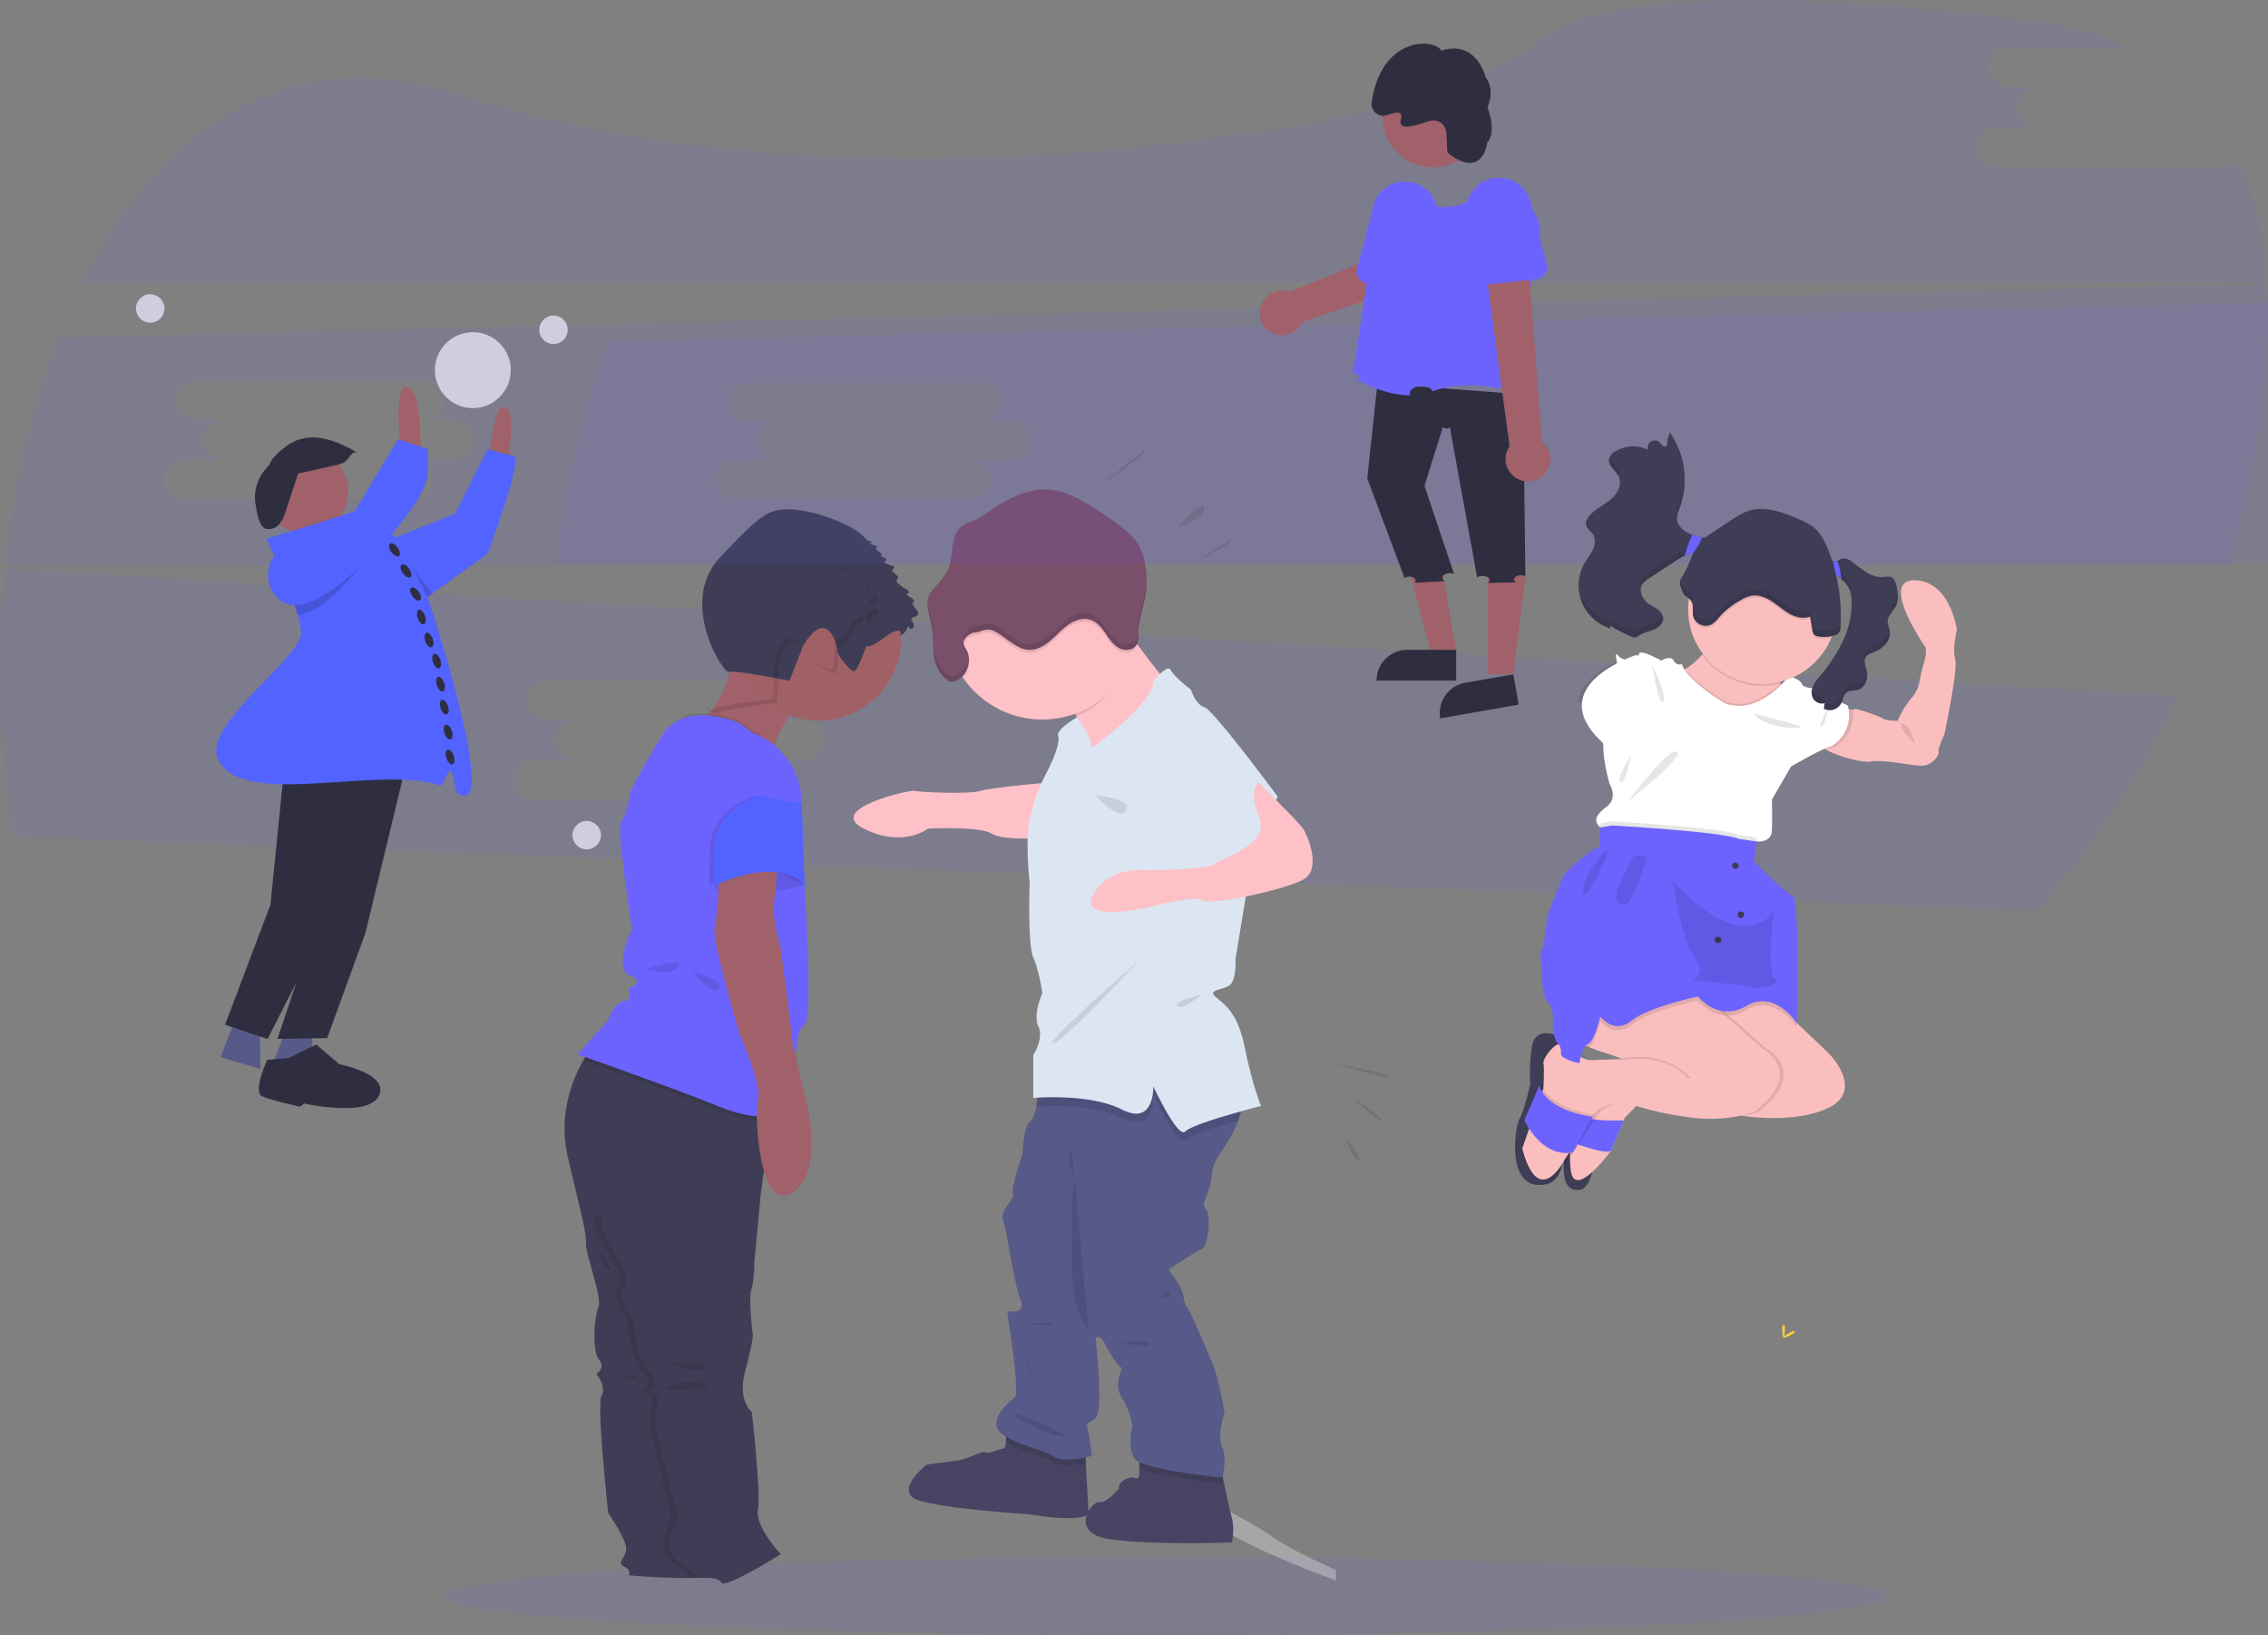 <?xml version="1.0" encoding="UTF-8" standalone="no"?>
<svg
   xmlns:dc="http://purl.org/dc/elements/1.1/"
   xmlns:cc="http://creativecommons.org/ns#"
   xmlns:rdf="http://www.w3.org/1999/02/22-rdf-syntax-ns#"
   xmlns:svg="http://www.w3.org/2000/svg"
   xmlns="http://www.w3.org/2000/svg"
   xmlns:sodipodi="http://sodipodi.sourceforge.net/DTD/sodipodi-0.dtd"
   xmlns:inkscape="http://www.inkscape.org/namespaces/inkscape"
   id="bde73d41-a320-4095-b34e-88e478ed2899"
   data-name="Layer 1"
   width="1097.1"
   height="790.89"
   viewBox="0 0 1097.1 790.89"
   version="1.1"
   sodipodi:docname="kids.svg"
   inkscape:version="1.0.2 (e86c8708, 2021-01-15)">
  <rect x="0" y="0" width="1097.1" height="790.89" fill="#808080" stroke="none"/>
  <sodipodi:namedview
     pagecolor="#ffffff"
     bordercolor="#666666"
     borderopacity="1"
     objecttolerance="10"
     gridtolerance="10"
     guidetolerance="10"
     inkscape:pageopacity="0"
     inkscape:pageshadow="2"
     inkscape:window-width="1440"
     inkscape:window-height="900"
     id="namedview232"
     showgrid="false"
     inkscape:zoom="0.66245342"
     inkscape:cx="577.34386"
     inkscape:cy="450.7715"
     inkscape:window-x="0"
     inkscape:window-y="0"
     inkscape:window-maximized="0"
     inkscape:current-layer="bde73d41-a320-4095-b34e-88e478ed2899"
     inkscape:document-rotation="0" />
  <defs
     id="defs17">
    <linearGradient
       id="1e2c0012-142b-4e80-b266-1fa459546aa8"
       x1="567.33"
       y1="839.89"
       x2="567.33"
       y2="127.09"
       gradientUnits="userSpaceOnUse">
      <stop
         offset="0"
         stop-color="gray"
         stop-opacity="0.25"
         id="stop10" />
      <stop
         offset="0.54"
         stop-color="gray"
         stop-opacity="0.12"
         id="stop12" />
      <stop
         offset="1"
         stop-color="gray"
         stop-opacity="0.1"
         id="stop14" />
    </linearGradient>
  </defs>
  <title
     id="title19">fatherhood</title>
  <path
     d="M1128.65,135.27H1017.18a9.63,9.63,0,1,1,0-19.26h19.27a9.64,9.64,0,0,1,0-19.27h-13.76a9.64,9.64,0,0,1,0-19.27h58.18c-12.91-6-28-10.27-45.39-12.51-158.64-20.37-215.28-6.89-235.26,7-24.65,17.1-52.15,29.68-81.54,35.74-97.88,20.19-280.93,44.49-446.84-7.78-82.46-26-143.74,17.92-180.48,91.28H1148c-1.38-21.32-5.51-41-13.09-58.24A9.56,9.56,0,0,1,1128.65,135.27Z"
     transform="translate(-51.45 -54.56)"
     fill="#6c63ff"
     opacity="0.1"
     id="path23" />
  <path
     d="M53.84,329.66a491.11,491.11,0,0,0,4.32,129.45l978.68,35.8a459.85,459.85,0,0,0,68-103.71ZM440.92,422H421.65a9.63,9.63,0,1,1,0,19.26H310.18a9.63,9.63,0,1,1,0-19.26h19.27a9.64,9.64,0,0,1,0-19.27H315.69a9.64,9.64,0,0,1,0-19.27H427.16a9.64,9.64,0,0,1,0,19.27h13.76a9.64,9.64,0,0,1,0,19.27Z"
     fill="#6c63ff"
     opacity="0.1"
     id="path25"
     transform="translate(-51.45 -54.56)" />
  <path
     d="M1148.05,191.84l-1068.48,26C66.57,251.25,58,289,54,328.17H1129.33a457.06,457.06,0,0,0,15.53-70.33C1148.06,234.83,1149.34,212.57,1148.05,191.84ZM270.92,277H251.65a9.63,9.63,0,1,1,0,19.26H140.18a9.63,9.63,0,0,1,0-19.26h19.27a9.64,9.64,0,0,1,0-19.27H145.69a9.64,9.64,0,0,1,0-19.27H257.16a9.64,9.64,0,0,1,0,19.27h13.76a9.64,9.64,0,0,1,0,19.27Z"
     transform="translate(-51.45 -54.56)"
     fill="#6c63ff"
     opacity="0.1"
     id="path27" />
  <ellipse
     cx="563.62"
     cy="772.01"
     rx="348.83"
     ry="18.88"
     fill="#6c63ff"
     opacity="0.1"
     id="ellipse29" />
  <path
     d="M914.87,696.9c0,2.53-.28,4.58-.63,4.58s-.64-2.05-.64-4.58.36-1.34.71-1.34S914.87,694.37,914.87,696.9Z"
     transform="translate(-51.45 -54.56)"
     fill="#ffd037"
     id="path35" />
  <path
     d="M918.37,699.92c-2.22,1.21-4.15,1.94-4.32,1.63s1.5-1.54,3.72-2.75,1.34-.33,1.51,0S920.59,698.71,918.37,699.92Z"
     transform="translate(-51.45 -54.56)"
     fill="#ffd037"
     id="path37" />
  <path
     d="M621,391s-41.53,51-39.77,36.75c1.1-8.95-4.58-19.88-9-26.79-2.61-4.11-4.77-6.8-4.77-6.8s25.34-46.45,26.75-40.12c.45,2,3.38,6.59,7.15,11.83C609.31,376.85,621,391,621,391Z"
     transform="translate(-51.45 -54.56)"
     fill="#ffc1c8"
     id="path105" />
  <path
     d="M697.69,813.93v5s-38.36-13.37-59.48-27.45c-8.71-5.81-11.19-11.21-10.71-15.53,11.66,5.9,33.35,17.15,39.92,22.22C673,802.47,687.42,809.28,697.69,813.93Z"
     transform="translate(-51.45 -54.56)"
     fill="#fff"
     opacity="0.3"
     id="path107" />
  <path
     d="M647.91,796.22a32.49,32.49,0,0,1-.55,4.39S608.48,802,588.24,799c-5.59-.83-8.75-2.62-10.32-4.76a7.31,7.31,0,0,1-.73-7,11,11,0,0,1,.85-1.88c1.51-2.64,3.83-4.51,5.1-4.26,3.52.71,9.56-6.51,9.56-6.51-.48-4.41,6.45-6,7.53-5.28a1.41,1.41,0,0,0,2.25-.88c.07-.33.09-1.92.09-3.78,0-3.1-.09-7-.09-7l39.08,4.75,1.55,7.47c1.42,6.66,3.4,15.81,4.25,18.94A22.6,22.6,0,0,1,647.91,796.22Z"
     transform="translate(-51.45 -54.56)"
     fill="#474463"
     id="path117" />
  <path
     d="M578,785.34a2,2,0,0,1-.85,1.88c-4.92,3.8-28.53-.33-28.53-.33s-48.24-3-55.45-7.92a5.09,5.09,0,0,1-1.59-1.67c-3-5.42,7.86-14.52,8.8-14.52s13.91-1.77,14.78-1.94c6-1.21,12-4.93,13-3.87s6-1.41,8.44-1.76c.89-.13,1.3-1.39,1.45-3a33.34,33.34,0,0,0-.22-6.53l38.53,10.37.34,6.14,1.11,20.44.14,2.51A.91.91,0,0,1,578,785.34Z"
     transform="translate(-51.45 -54.56)"
     fill="#474463"
     id="path121" />
  <path
     d="M560.78,432.83s-29.21,2.46-34.84,4.22-29.91.7-32,0-43.65,8.8-24.64,18.3,31,0,31,0,24.64-1.41,31,2.47,29.56,1.76,29.56,1.76Z"
     transform="translate(-51.45 -54.56)"
     fill="#ffc1c8"
     id="path131" />
  <path
     d="M583.31,289.94s22.52-15.84,22.52-17.6S583.31,289.94,583.31,289.94Z"
     transform="translate(-51.45 -54.56)"
     opacity="0.1"
     id="path147" />
  <path
     d="M621,309.65s12-2.82,13-9.15S621,309.65,621,309.65Z"
     transform="translate(-51.45 -54.56)"
     opacity="0.1"
     id="path149" />
  <path
     d="M630.82,325.84s16.9-8.37,16.19-9.82S630.82,325.84,630.82,325.84Z"
     transform="translate(-51.45 -54.56)"
     opacity="0.1"
     id="path151" />
  <path
     d="M721.27,272.23s-7,4.57-4.92,8.85S721.27,272.23,721.27,272.23Z"
     transform="translate(-51.45 -54.56)"
     opacity="0.1"
     id="path153" />
  <path
     d="M742,274.1s-19.94,19-15.43,19.36S742,274.1,742,274.1Z"
     transform="translate(-51.45 -54.56)"
     opacity="0.1"
     id="path155" />
  <path
     d="M696.64,568.68s25.69,4.93,26.39,6.69S696.64,568.68,696.64,568.68Z"
     transform="translate(-51.45 -54.56)"
     opacity="0.1"
     id="path157" />
  <path
     d="M705.79,585.57s13.72,8.45,14.07,10.91S705.79,585.57,705.79,585.57Z"
     transform="translate(-51.45 -54.56)"
     opacity="0.1"
     id="path159" />
  <path
     d="M702.62,604.58s2.11,9.5,5.63,10.91S702.62,604.58,702.62,604.58Z"
     transform="translate(-51.45 -54.56)"
     opacity="0.1"
     id="path161" />
  <path
     d="M601.37,365.82c-.27,1.5-2.33,1.67-2.75,3.13-4,14.11-12.8,26.8-26.38,32-2.61-4.11-4.77-6.8-4.77-6.8s25.34-46.45,26.75-40.12C594.67,356,597.6,360.58,601.37,365.82Z"
     transform="translate(-51.45 -54.56)"
     opacity="0.1"
     id="path167" />
  <path
     d="M602.12,356.1a46.46,46.46,0,1,1-46.46-46.45A46.29,46.29,0,0,1,602.12,356.1Z"
     transform="translate(-51.45 -54.56)"
     fill="#ffc1c8"
     id="path169" />
  <path
     d="M576.44,756.08l.34,6.14c-4.07.9-11.81,2.08-16.32-.68-5.83-3.57-14.44-4.44-22.33-9.3a33.34,33.34,0,0,0-.22-6.53Z"
     transform="translate(-51.45 -54.56)"
     opacity="0.1"
     id="path171" />
  <path
     d="M643.11,769.89c-.27,1.37-.52,2.21-.52,2.21s-31.05-3.18-40-7.47c0-3.1-.09-7-.09-7l39.08,4.75Z"
     transform="translate(-51.45 -54.56)"
     opacity="0.1"
     id="path173" />
  <path
     d="M636.1,630.27c-2.11,5.63-3.17,6.69-1.05,9.5s1.05,17.6-2.31,19-16,9.85-16,9.85,7,9.15,7.21,13a11.78,11.78,0,0,0,2.72,6.69s10.84,23.23,13,30.62,4.14,19,4.14,19-3.79,10.56-1.17,16.55,0,14.78,0,14.78-37.81-3.87-42-8.84-1.4-16.15-1.4-16.15a40.43,40.43,0,0,0-5.28-14.08c-4.23-6.69,1-13.72,0-14.08s-4.23-4.22-7.41-10.55-5.16-3.88-5.16-3.88,4.12,35.55,0,38.72-4.68,1.76-3.62,6a108.8,108.8,0,0,1,1.76,12.32s-12.67,3.87-19,0-15.86-4.58-24.23-10.56,3.79-16.19,5.9-17.6-.7-21.82-.7-21.82l-2.82-20.06s9.5,2.11,6.38-5.63-6.73-34.49-8.49-38.71,6-9.86,4.93-12.67,4.57-19,4.57-19,.36-13.37,3.87-15.88c1.34-.94,2.21-3.86,2.79-7.09a88.11,88.11,0,0,0,1.09-11.52s80.59-5.63,93.61,2.11c5.86,3.48,5.45,9.89,3,16.38-3,7.92-9.16,16-10.71,18.93C636.81,621,638.21,624.64,636.1,630.27Z"
     transform="translate(-51.45 -54.56)"
     fill="#575988"
     id="path175" />
  <path
     d="M650.33,596.67c-10,2.81-23.32,6.94-25.49,9.31-3.52,3.88-15.49-21.82-15.49-21.82s.71,19.32-15.13,11.24c-13.71-7-35.84-6.08-41.56-5.7a88.11,88.11,0,0,0,1.09-11.52s80.59-5.63,93.61,2.11C653.22,583.77,652.81,590.18,650.33,596.67Z"
     transform="translate(-51.45 -54.56)"
     opacity="0.1"
     id="path177" />
  <path
     d="M609.35,383.91s7-8.45,8.45-5.28,9.71,9.5,9.71,9.5,2.37,7.39,6.54,8.45,35.49,43.29,35.49,43.29l-11.27,22.87-9.15,55.61s.4,8.8-2.09,12-12,2.46-7.59,6.33,10.74,7.39,14.26,25,7.74,27.8,7.74,27.8-33.08,8.45-36.6,12.32-15.49-21.82-15.49-21.82.71,19.31-15.13,11.24-42.94-5.61-42.94-5.61V564.81s5.28-8.1,2.47-13.73,1.92-16.19,1.92-16.19-1.57-10.91-4.39-17.24-1.76-36.25-1.76-36.25-2.14-19.36-.19-29.22A87.4,87.4,0,0,1,558,427.7c3.87-7.54,6.32-14.58,5.27-17.4s9.29-8.92,9.29-8.92l5.73,9.27,1.46,5.54S610.06,394.47,609.35,383.91Z"
     fill="#dce6f2"
     id="path179"
     transform="translate(-51.45 -54.56)" />
  <path
     d="M660,432.83s19.71,19.35,21.82,22.52S691,475,681.85,480s-45,12.71-48.56,10.05-25,3-25,3-35.86,8.8-28.12-5.63,26.05-12,26.05-12,29.58-.05,32.74-3,27-9.28,21.6-22.32S660,432.83,660,432.83Z"
     transform="translate(-51.45 -54.56)"
     fill="#ffc1c8"
     id="path181" />
  <path
     d="M602.12,519.41s-45.91,39.77-41.34,39.77S602.12,519.41,602.12,519.41Z"
     transform="translate(-51.45 -54.56)"
     opacity="0.1"
     id="path183" />
  <path
     d="M632.74,535.6s-14.59,3.51-11.77,5.63S632.74,535.6,632.74,535.6Z"
     transform="translate(-51.45 -54.56)"
     opacity="0.1"
     id="path185" />
  <path
     d="M581.29,439.16s18.21,1.63,15,7.33S581.29,439.16,581.29,439.16Z"
     transform="translate(-51.45 -54.56)"
     opacity="0.1"
     id="path187" />
  <path
     d="M569.94,610.09s-2.47,7.16,0,11,0,13,0,13v32s-.34,23.23,8.09,31.32Z"
     transform="translate(-51.45 -54.56)"
     opacity="0.1"
     id="path189" />
  <path
     d="M545.83,709.81s4.92,7.21,5.63,9.85S545.83,709.81,545.83,709.81Z"
     transform="translate(-51.45 -54.56)"
     opacity="0.1"
     id="path191" />
  <path
     d="M547.06,695.38s11.44-2.11,13.2-.88S547.06,695.38,547.06,695.38Z"
     transform="translate(-51.45 -54.56)"
     opacity="0.1"
     id="path193" />
  <path
     d="M543.72,738.49s-3.35.35,3.34,4,19.71,8.27,19.88,6.69S543.72,738.49,543.72,738.49Z"
     transform="translate(-51.45 -54.56)"
     opacity="0.1"
     id="path195" />
  <path
     d="M592.69,703.47c1.18,0,15.91-.88,15.06,1.41S592.69,703.47,592.69,703.47Z"
     transform="translate(-51.45 -54.56)"
     opacity="0.1"
     id="path197" />
  <path
     d="M612.7,682.88s3.34-5.8,4.57-3.34S612.7,682.88,612.7,682.88Z"
     transform="translate(-51.45 -54.56)"
     opacity="0.1"
     id="path199" />
  <path
     d="M602.12,356.1a46.29,46.29,0,0,1-1.78,12.77c-1.94,1.76-5.29,1.78-7.68.47-2.8-1.54-4.63-4.34-6.45-7s-3.89-5.32-6.87-6.46c-3.77-1.42-8.07,0-11.35,2.36s-5.9,5.48-9,8-7.05,4.56-11,3.94c-2.55-.39-4.81-1.83-7-3.22-3-1.89-6.22-4.83-9.51-6.1s-6,1-9.13,1c-2.49.9-5.2,2.95-4.7,5.54a8.59,8.59,0,0,0,1.28,2.68,11.25,11.25,0,0,1-1.47,12.39,46.46,46.46,0,1,1,84.67-26.43Z"
     opacity="0.1"
     id="path201"
     transform="translate(-51.45 -54.56)" />
  <path
     d="M522.34,360.51c-2.49.9-5.2,2.95-4.71,5.55a8.91,8.91,0,0,0,1.29,2.67c2.92,5.21.45,12.69-5,15.11a4.43,4.43,0,0,1-2.78.44,4.92,4.92,0,0,1-2-1.2,18.51,18.51,0,0,1-5.77-9.95c-.86-4-.33-8.24-.77-12.35s-1.85-8.16-2.34-12.3a11.41,11.41,0,0,1,.63-6.08,14.14,14.14,0,0,1,2.52-3.46c2.81-3.13,5.74-6.33,7.15-10.3,2.23-6.32.61-14.37,5.49-19,2.26-2.12,5.42-2.91,8.22-4.25a57.9,57.9,0,0,0,7.55-4.79c9.05-6.22,20.05-11,30.81-8.8a43.82,43.82,0,0,1,12.21,5,137.27,137.27,0,0,1,20,13.44,31.12,31.12,0,0,1,7,7.19,24.94,24.94,0,0,1,3.06,7.65,43.84,43.84,0,0,1,.58,18c-1,5.86-3.27,11.55-3.36,17.5,0,2,.16,4.16-.87,5.88-1.65,2.74-5.74,3-8.54,1.48s-4.63-4.34-6.44-7-3.89-5.32-6.87-6.45c-3.77-1.43-8.07,0-11.35,2.35s-5.89,5.48-9,8-7,4.56-11,3.94c-2.55-.39-4.81-1.82-7-3.21-3-1.9-6.22-4.84-9.5-6.1S525.46,360.51,522.34,360.51Z"
     fill="#794f6a"
     id="path203"
     transform="translate(-51.45 -54.56)" />
  <g
     opacity="0.1"
     id="g211">
    <path
       d="M513.9,381a4.4,4.4,0,0,1-2.77.44,4.78,4.78,0,0,1-2-1.21,18.54,18.54,0,0,1-5.78-9.94c-.85-4.05-.32-8.25-.76-12.36s-1.86-8.15-2.34-12.3c0-.2,0-.41-.05-.62a15.83,15.83,0,0,0,.05,3.44c.48,4.14,1.9,8.14,2.34,12.3s-.09,8.31.76,12.35a18.53,18.53,0,0,0,5.78,9.95,4.86,4.86,0,0,0,2,1.2,4.4,4.4,0,0,0,2.77-.44c4.3-1.91,6.73-6.94,6.16-11.54A11.09,11.09,0,0,1,513.9,381Z"
       transform="translate(-51.45 -54.56)"
       id="path207" />
    <path
       d="M605.41,340.25c-1,5.86-3.27,11.55-3.35,17.5,0,2,.16,4.16-.88,5.88-1.64,2.74-5.73,3-8.53,1.48s-4.63-4.33-6.45-7-3.88-5.32-6.87-6.45c-3.76-1.42-8.06,0-11.34,2.36s-5.9,5.47-9,8-7.05,4.56-11,3.95c-2.55-.4-4.81-1.83-7-3.22-3-1.9-6.22-4.83-9.5-6.1s-6,1-9.13,1c-2.49.91-5.2,2.95-4.72,5.56a4.14,4.14,0,0,0,.27.82,7.78,7.78,0,0,1,4.45-3.56c3.12,0,5.88-2.24,9.13-1s6.53,4.2,9.5,6.1c2.17,1.39,4.43,2.82,7,3.21,4,.62,7.92-1.39,11-3.94s5.73-5.7,9-8,7.58-3.78,11.34-2.35c3,1.13,5.06,3.82,6.87,6.45s3.65,5.42,6.45,7,6.89,1.26,8.53-1.48c1-1.72.85-3.87.88-5.88.08-5.95,2.32-11.64,3.35-17.5a44.25,44.25,0,0,0,.64-9.12A44.39,44.39,0,0,1,605.41,340.25Z"
       transform="translate(-51.45 -54.56)"
       id="path209" />
  </g>
  <path
     d="m 364.45,384.94 c -0.647,-0.379 -57.256,-20.453 -34.427,-30.271 a 35.87,35.87 0 0 0 11.51,-7.796 41.33,41.33 0 0 0 8.127,-12.114 51.35,51.35 0 0 0 4.302,-17.062 c 0,0 47.509,15.332 36.654,18.541 -4.735,1.401 -10.206,10.933 -14.908,21.193 -2.546,5.543 -4.864,11.288 -6.735,16.091 -2.595,6.696 -4.316,11.54 -4.523,11.418 z"
     fill="#ffccd0"
     id="path1268"
     inkscape:transform-center-x="7.9974258"
     inkscape:transform-center-y="-3.1989703"
     style="fill:#a0616a" />
  <path
     d="m 353.45,760.44 c -2,1.47 -6.8,2.24 -12.61,2.58 h -0.09 l -1.09,0.06 c -0.64,0 -1.3,0.06 -2,0.07 -14.63,0.47 -33.5,-1.21 -33.5,-1.21 0,0 1.5,-2.5 -2.25,-4.25 -3.75,-1.75 0.5,-4 1,-8.25 0.5,-4.25 -8.71,-17.75 -8.71,-17.75 0,0 -5.75,-52.5 -3.19,-56.75 2.56,-4.25 -2.56,-10.5 -2.56,-10.5 0,0 4.75,-2.5 1.31,-6.75 -3.44,-4.25 -2.31,-20.75 -0.31,-25.5 2,-4.75 -6.25,-25.5 -6,-30.75 0.25,-5.25 -1.75,-11.75 -8.75,-41.75 -4.89,-21 2.55,-38.26 7.47,-46.78 a 47.34,47.34 0 0 1 3.78,-5.72 h 47.75 l 1.21,11.24 0.06,0.62 c 0.4,3.79 0.89,8.38 1.44,13.65 6.67,63.42 22.85,223.53 17.04,227.74 z"
     fill="#3f3d56"
     id="path1280" />
  <path
     d="m 353.45,760.44 c -2.17,1.57 -7.45,2.34 -13.79,2.64 a 33.69,33.69 0 0 0 -5,0.07 c 0,0 -0.75,-1.71 -9.75,-8 -9,-6.29 0,-20.5 0,-20.5 l -9.36,-38.25 c 0,0 -2.35,-10.21 -0.35,-16.21 2,-6 -4.31,-7.5 -4.31,-7.5 0,0 6.31,-4 0,-9.25 -6.31,-5.25 -7.19,-24.5 -7.19,-24.5 0,0 -9,-12 -5,-16 4,-4 -2.5,-13.5 -2.5,-13.5 0,0 -9.5,-15 -8.5,-20 1,-5 14.5,-3.25 10.5,-19.25 -4,-16 20.65,6 20.65,6 l 16.12,-57.14 c 5.23,49.44 24.77,236.83 18.48,241.39 z"
     opacity="0.1"
     id="path1282" />
  <path
     d="m 377.7,751.69 c 0,0 -27,17 -28.75,13.75 -1.09,-2 -5.18,-2.41 -8.11,-2.42 h -0.09 c -1.74,0 -3.05,0.13 -3.05,0.13 0,0 -0.75,-1.71 -9.75,-8 -9,-6.29 0,-20.5 0,-20.5 l -9.36,-38.25 c 0,0 -2.39,-10.21 -0.39,-16.21 2,-6 -4.31,-7.5 -4.31,-7.5 0,0 6.31,-4 0,-9.25 -6.31,-5.25 -7.19,-24.5 -7.19,-24.5 0,0 -9,-12 -5,-16 4,-4 -2.5,-13.5 -2.5,-13.5 0,0 -9.5,-15 -8.5,-20 1,-5 0,-4 -4,-20 -3,-12.06 4.76,-39.17 8.78,-51.79 1.31,-4.13 2.22,-6.71 2.22,-6.71 l 37.21,7.49 37.29,7.51 1,13.25 -0.28,2.1 -5,37 -3,32.11 c 0,0 0,9.25 -1.5,13.5 -1.5,4.25 0.75,22 0.75,22 0,0 0,3.5 -3.75,17.5 -3.75,14 3.25,19.5 3.25,19.5 0,0 4.5,38.75 3,47.25 -1.5,8.5 11.03,21.54 11.03,21.54 z"
     fill="#3f3d56"
     id="path1284" />
  <path
     d="m 322.83,658.69 c 3.75,0.63 23.12,1 18,3.38 -5.12,2.38 -18,-3.38 -18,-3.38 z"
     opacity="0.1"
     id="path1286" />
  <path
     d="m 320.7,671.32 c 1.5,-0.13 8.38,-3.13 10.25,-2.88 1.87,0.25 4.38,-0.53 6.63,0 2.25,0.53 6.46,2 4.1,2.89 -2.36,0.89 -7.3,0.12 -10.14,1 -2.84,0.88 -10.84,-1.01 -10.84,-1.01 z"
     opacity="0.1"
     id="path1288" />
  <path
     d="m 300.2,666.07 c 1,-0.13 8.75,-2.13 8.13,0 -0.62,2.13 -8.13,0 -8.13,0 z"
     opacity="0.1"
     id="path1290" />
  <path
     d="m 287.83,603.32 c 0.75,1 5.12,11 7.25,11 2.13,0 -7.25,-11 -7.25,-11 z"
     opacity="0.1"
     id="path1292" />
  <path
     d="m 414.917,343.812 a 40,40 0 1 1 8.588,-6.219 40,40 0 0 1 -8.588,6.219 z"
     fill="#ffccd0"
     id="path1296"
     style="fill:#a06166;fill-opacity:1" />
  <path
     d="m 370.2,367.44 c -0.75,0 -59.75,11.25 -45,-8.75 a 35.87,35.87 0 0 0 6,-12.54 c 11.93,-3.81 26.55,2.54 26.55,2.54 l 6.75,5 a 23.22,23.22 0 0 1 3.89,1.61 c 1.09,7.09 2.05,12.14 1.81,12.14 z"
     opacity="0.1"
     id="path1298" />
  <path
     d="m 373.2,539.19 -0.28,2.1 c -1.59,0.54 -8.9,2.57 -26.38,-4.6 -2.81,-1.15 -6.28,-2.51 -10.13,-4 -12.41,-4.75 -28.89,-10.73 -40.93,-15 -5.77,-2.07 -10.52,-3.76 -13.31,-4.74 a 47.34,47.34 0 0 1 3.78,-5.72 h 47.75 l 1.21,11.24 37.29,7.47 z"
     opacity="0.1"
     id="path1300" />
  <path
     d="m 357.7,349.69 c 0,0 -26.5,-11.5 -37.25,5.75 -10.75,17.25 -15.5,27.5 -15.5,27.5 0,0 -1.5,11.5 -4.25,14.25 -2.75,2.75 5,52.25 5,52.25 0,0 -9.25,19 -1,22.37 8.25,3.37 -0.75,6.13 -0.75,6.13 0,0 2.5,5.75 -2.25,6.25 -4.75,0.5 -7.5,9.25 -7.5,9.25 l -14.75,16.5 c 0,0 48.17,17 67.09,24.75 18.92,7.75 25.91,4.75 26.66,4.5 0.75,-0.25 12.25,-31.75 12.25,-31.75 0,0 -0.5,-8.75 3.75,-11.75 4.25,-3 0,-67.75 0,-67.75 l -1.46,-40.43 a 36.55,36.55 0 0 0 -18.21,-30.57 25.32,25.32 0 0 0 -5.08,-2.25 z"
     fill="#6c63ff"
     id="path1302" />
  <path
     d="m 383.95,418.69 5.25,9.25 c 0,0 -42,12 -43.65,0.5 -0.25,-1.68 16.4,-15 16.4,-15 z"
     fill="#6c63ff"
     id="path1304" />
  <path
     d="m 383.95,418.69 5.25,9.25 c 0,0 -42,12 -43.65,0.5 -0.25,-1.68 16.4,-15 16.4,-15 z"
     opacity="0.1"
     id="path1306" />
  <path
     d="m 312.45,468.69 c 0,0 20,-6.5 15.75,-1.25 -4.25,5.25 -15.75,1.25 -15.75,1.25 z"
     opacity="0.1"
     id="path1308" />
  <path
     d="m 335.27,470.15 c 0,0 10.23,12.78 12.68,8 2.45,-4.78 -12.68,-8 -12.68,-8 z"
     opacity="0.1"
     id="path1310" />
  <path
     d="m 419.281,261.21 2.969,0.991 -1.885,0.689 3.861,1.288 -0.475,1.423 2.763,2.366 -0.316,0.949 2.77,1.588 -1.382,1.774 5.217,1.741 -1.36,2.087 3.013,2.818 -0.829,2.485 c 0,0 3.003,2.847 4.189,3.243 1.186,0.396 2.792,2.123 1.343,2.293 -1.448,0.17 0.512,1.626 1.508,2.084 0.996,0.459 1.935,2.1 1.179,2.375 l -0.746,0.278 c 0,0 2.288,3.789 2.886,3.988 0.598,0.199 -0.165,2.454 -0.832,2.495 -0.667,0.041 -3.358,0.587 -1.857,2.406 1.502,1.819 0.511,3.997 -0.675,3.602 -1.186,-0.396 -1.144,-2.1 -1.98,-0.007 -0.835,2.093 -3.521,4.233 -3.046,2.02 0.475,-2.213 -3.987,-1.067 -9.048,3.043 -5.061,4.11 -7.594,3.391 -7.594,3.391 0,0 -3.766,11.288 -5.695,11.952 -1.929,0.664 -8.656,-8.433 -8.254,-10.017 0.402,-1.584 -4.75,-21.878 -16.491,-2.202 l -6.598,16.901 c 0,0 -26.682,-5.339 -29.294,-4.239 -2.612,1.1 -24.818,-33.581 -4.361,-55.398 20.457,-21.817 23.727,-23.182 33.425,-23.278 9.699,-0.095 31.681,6.786 37.595,14.873 z"
     fill="#3f3d56"
     id="path1314" />
  <path
     d="m 347.7,422.94 c 0,0 -0.25,20.25 -2,25.25 -1.75,5 12,51.75 12,51.75 0,0 11,24.65 9,32.25 -2,7.6 0.75,56.25 17.25,44.25 16.5,-12 4.25,-51.25 4.25,-51.25 0,0 -5.25,-21.86 -5.25,-24.55 0,-2.69 -5.5,-43.2 -5.5,-43.2 0,0 -4.25,-13.25 -3,-21.25 1.25,-8 1.75,-22.75 1.75,-22.75 z"
     fill="#ffccd0"
     id="path1316"
     style="fill:#a0616a" />
  <path
     d="m 364.45,384.94 c 0,0 -20.06,6.5 -20.9,24.25 -0.84,17.75 0,19.25 0,19.25 0,0 29.9,-15 43.65,-0.5 l -1.41,-39.25 z"
     opacity="0.1"
     id="path1318" />
  <path
     d="m 366.45,384.94 c 0,0 -20.06,6.5 -20.9,24.25 -0.84,17.75 0,19.25 0,19.25 0,0 29.9,-15 43.65,-0.5 l -1.41,-39.25 z"
     fill="#6c63ff"
     id="path1320"
     style="fill:#5263ff;fill-opacity:1" />
  <g
     opacity="0.1"
     id="g1338"
     transform="translate(227.644,3.831)">
    <path
       d="m 242.22,294.73 c -0.45,0.56 1.41,1.16 2.41,1.27 a 1.63,1.63 0 0 1 0.3,0.07 c 0.07,-0.61 -1.43,-1.32 -2.43,-1.32 z"
       transform="translate(-55.35,-18.71)"
       id="path1322" />
    <path
       d="m 235.5,291 c 0,0 0.92,0.43 2,0.86 v -1.48 l -2,-0.92 z"
       transform="translate(-55.35,-18.71)"
       id="path1324" />
    <path
       d="m 246.39,298 -0.51,0.41 c 0,0 1.15,1 2.24,1.8 l 0.38,-0.3 c 0.63,-0.5 -0.75,-1.75 -1.87,-1.88 z"
       transform="translate(-55.35,-18.71)"
       id="path1326" />
    <polygon
       points="178.65,268.98 179.02,267.54 176.51,267.54 176.4,267.96 "
       id="polygon1328" />
    <path
       d="m 202.54,334.63 -0.91,18.12 c 0,0 -27,3.38 -29.13,5.25 -0.66,0.59 -4.25,-1.54 -8.49,-5.57 5.06,5.31 9.72,8.25 10.49,7.57 2.13,-1.87 29.13,-5.25 29.13,-5.25 l 0.91,-18.12 c 2.87,-13.12 8,-12.49 11.68,-9.4 -3.68,-4.33 -10.22,-8.23 -13.68,7.4 z"
       transform="translate(-55.35,-18.71)"
       id="path1330" />
    <path
       d="m 250.88,308.75 c -2,-1.25 0.37,-2.62 1,-2.87 0.63,-0.25 0.62,-2.63 0,-2.63 a 4.65,4.65 0 0 1 -1.54,-0.91 c 0,0.66 -0.13,1.4 -0.46,1.54 -0.63,0.25 -3,1.62 -1,2.87 2,1.25 1.75,3.63 0.5,3.63 -1.25,0 -1.75,-1.63 -1.88,0.62 -0.13,2.25 -2,5.13 -2.25,2.88 -0.25,-2.25 -4.12,0.25 -7.62,5.75 -3.5,5.5 -6.13,5.62 -6.13,5.62 0,0 0,11.9 -1.62,13.14 -1.13,0.85 -5.87,-2 -8.75,-4.34 1.47,2.18 9.26,7.47 10.75,6.34 1.49,-1.13 1.62,-13.14 1.62,-13.14 0,0 2.63,-0.12 6.13,-5.62 3.5,-5.5 7.37,-8 7.62,-5.75 0.25,2.25 2.13,-0.63 2.25,-2.88 0.12,-2.25 0.63,-0.62 1.88,-0.62 1.25,0 1.5,-2.38 -0.5,-3.63 z"
       transform="translate(-55.35,-18.71)"
       id="path1332" />
    <polygon
       points="174.23,265.54 174.27,265.42 171.75,264.91 171.52,265.54 "
       id="polygon1334" />
    <polygon
       points="167.77,261.23 167.77,260.92 167,260.92 "
       id="polygon1336" />
  </g>
  <path
     d="m 1376.609,139.816 -778.36,18.19 -85.55,2 -217.77,5.09 c -13.17,32.52 -21.89,69.28 -25.9,107.4 h 1088.63 a 430.44,430.44 0 0 0 15.71,-68.45 c 3.24,-22.41 4.55,-44.06 3.24,-64.23 z m -888,82.87 h -19.5 a 9.59,9.59 0 0 1 9.75,9.37 c 0,0.19 0,0.38 0,0.57 a 9.32,9.32 0 0 1 -4.33,7.23 10,10 0 0 1 -5.4,1.58 h -112.84 a 9.38,9.38 0 1 1 0,-18.75 h 19.51 a 9.38,9.38 0 1 1 0,-18.75 h -13.93 a 9.38,9.38 0 1 1 0,-18.75 h 112.84 a 9.38,9.38 0 1 1 0,18.75 h 13.93 a 9.88,9.88 0 0 1 4.63,1.14 9.33,9.33 0 0 1 5.12,8.23 9.6,9.6 0 0 1 -9.75,9.38 z"
     fill="#6c63ff"
     opacity="0.1"
     id="path860" />
  <path
     d="m 945.779,318.666 c 1.5,5 -5.17,36.33 -5.17,36.33 0,0 -3.5,7.71 -2.83,8.44 0.67,0.73 -2.5,7.56 -9.5,6.89 -7,-0.67 -18,-3 -23.5,-2 -4.11,0.75 -15.87,-2.6 -21.37,-5.65 -1.87,-1 -3,-2.05 -2.9,-2.85 0.43,-3.16 10.93,-17.5 10.93,-17.5 a 29.35,29.35 0 0 0 4.8,0.86 c 0.44,0 0.76,-0.05 0.87,-0.19 0.5,-0.67 12.17,3.5 14,4.67 1.83,1.17 6.83,0.95 6.83,0.95 a 42.17,42.17 0 0 1 6.84,-11.12 16.87,16.87 0 0 0 3.85,-8.46 65.8,65.8 0 0 1 1.74,-7.31 c 1,-3.34 1.91,-7.67 0.74,-9.23 -2,-2.67 -21.67,-32.33 -4.67,-31.83 17,0.5 20.17,24 20.17,24 0,0 -2.33,9 -0.83,14 z"
     fill="#fbbebe"
     id="path988" />
  <path
     d="m 869.109,346.746 -14,6 -16.25,5 c 0,0 -37.25,-30.25 -27.75,-32.5 a 16.26,16.26 0 0 0 4.68,-2 36.94,36.94 0 0 0 7.53,-6.49 66.24,66.24 0 0 0 6.54,-8.47 c 0,0 36.75,-1.75 31,7 -2.24,3.41 -1.48,8.95 0.28,14.44 0.1,0.33 0.21,0.66 0.32,1 a 92.51,92.51 0 0 0 7.65,16.02 z"
     fill="#fbbebe"
     id="path990" />
  <path
     d="m 777.029,515.106 c 0,0 -6.45,-6 -8.8,3.24 a 95,95 0 0 0 -2.78,15.15 c 0,0 -3.56,10.89 -5.44,13.88 -1.88,2.99 -9.11,30.8 4.7,28 0,0 5.08,-1.08 6.07,-12.81 0.99,-11.73 9.53,-46.72 9.53,-46.72 z"
     fill="#3f3d56"
     id="path992" />
  <path
     d="m 881.859,536.996 c -14,5.24 -30.74,3.89 -39.59,2.6 -3.82,-0.55 -6.16,-1.1 -6.16,-1.1 l -43.75,-4.5 -0.88,0.92 -5.62,5.85 -6.5,15.73 c 0,0 -17.5,24 -19.5,9.75 a 58.58,58.58 0 0 1 -0.37,-9.4 c 0.4,-15.19 4.37,-35.35 4.37,-35.35 l 39.75,-5.25 25,-13 0.27,-13.56 0.06,-3.33 0.17,-8.36 34,3.25 6,13.5 0.06,0.06 c 0.88,0.82 12.08,11.33 15.44,14.69 3.36,3.36 17.25,20 -2.75,27.5 z"
     fill="#fbbebe"
     id="path994" />
  <path
     d="m 785.399,541.886 c 0,0 -17.85,0.75 -19,-2.45 l -5.53,13.19 c 0,0 16.25,6.25 18.5,3.87 z"
     fill="#6c63ff"
     id="path996" />
  <path
     d="m 754.109,501.246 c 0,0 -11.62,-5.75 -13.12,5.25 a 81.1,81.1 0 0 0 -0.75,17.88 c 0,0 -3,13.12 -5.25,16.87 -2.25,3.75 -7,36.92 14.12,31.25 0,0 7.75,-2.12 6.5,-15.75 -1.25,-13.63 3.84,-55.25 3.84,-55.25 z"
     fill="#3f3d56"
     id="path998" />
  <path
     d="m 818.359,475.246 36.25,32 c 0,0 21,11.25 -4,30.5 0,0 -11.25,4.75 -28.5,3 a 153,153 0 0 1 -31.5,-6.75 c 0,0 -13,-2 -17.5,5 -4.5,7 -14.5,22.25 -14.5,22.25 0,0 -12.25,24.25 -20.25,-5.75 l 10.25,-29.25 c 0,0 0.5,-9.75 0,-12 -0.5,-2.25 6.75,-12.25 10.5,-9 3.75,3.25 8.75,7.75 13,7.5 4.25,-0.25 15,-0.5 15,-0.5 l -6.25,-2.25 c 0,0 -18,-5 -16.75,-8.75 1.25,-3.75 10,-22 10,-22 z"
     opacity="0.1"
     id="path1000" />
  <path
     d="m 848.609,537.746 a 39.64,39.64 0 0 1 -6.34,1.85 70.18,70.18 0 0 1 -22.16,1.15 156.08,156.08 0 0 1 -28.63,-5.83 c -1.84,-0.56 -2.87,-0.92 -2.87,-0.92 0,0 -13,-2 -17.5,5 -3,4.61 -8.31,12.79 -11.62,17.85 l -2.88,4.4 c 0,0 -12.25,24.25 -20.25,-5.75 l 10.25,-29.25 c 0,0 0.5,-9.75 0,-12 -0.34,-1.53 2.89,-6.62 6.17,-8.71 1.55,-1 3.12,-1.34 4.33,-0.29 a 49.2,49.2 0 0 0 8,6.09 9.58,9.58 0 0 0 5,1.41 c 4.25,-0.25 15,-0.5 15,-0.5 l -6.25,-2.25 a 97.89,97.89 0 0 1 -10,-3.45 c -3.89,-1.64 -7.29,-3.6 -6.72,-5.3 1.25,-3.75 10,-22 10,-22 l 44.25,-4 12.58,11.11 5.39,4.75 18.28,16.14 c 0,0 20.97,11.25 -4.03,30.5 z"
     fill="#fbbebe"
     id="path1002" />
  <path
     d="m 817.109,521.496 c 0,0 -9.5,-12.75 -32,-9.25"
     fill="none"
     stroke="#000000"
     stroke-miterlimit="10"
     opacity="0.1"
     id="path1004" />
  <path
     d="m 745.609,524.126 -7.25,16.62 c 0,0 8,18.38 23.5,15.63 l 9.53,-17.27 c 0,0 -21.52,-2.24 -25.78,-14.98 z"
     opacity="0.1"
     id="path1006" />
  <path
     d="m 744.609,525.126 -7.25,16.62 c 0,0 8,18.38 23.5,15.63 l 9.53,-17.27 c 0,0 -21.52,-2.24 -25.78,-14.98 z"
     fill="#6c63ff"
     id="path1008" />
  <path
     d="m 886.359,361.496 a 17.89,17.89 0 0 0 -3,1.18 c -1.87,-1 -3,-2.05 -2.9,-2.85 0.43,-3.16 10.93,-17.5 10.93,-17.5 a 29.35,29.35 0 0 0 4.8,0.86 c 1.69,11.07 -6.76,17.6 -9.83,18.31 z"
     opacity="0.1"
     id="path1010" />
  <path
     d="m 869.109,347.746 -14,6 -16.25,5 c 0,0 -37.25,-30.25 -27.75,-32.5 a 16.26,16.26 0 0 0 4.68,-2 c 5.6,7.36 18.82,15 18.82,15 11.06,4 21.11,-3.3 26.53,-8.56 a 90.44,90.44 0 0 0 7.97,17.06 z"
     opacity="0.1"
     id="path1012" />
  <path
     d="m 884.359,361.496 c -3.25,0.75 -18,9.25 -18,9.25 l -9.25,16 c 0,0 0.25,9 0,15 -0.25,6 -7.25,5.25 -7.25,5.25 l -0.34,0.14 c -1.79,0.75 -10.19,4.28 -10.19,4.36 0,0.08 -17.22,-1.75 -17.22,-1.75 l -33.75,-5.5 c 0,0 -10.75,-0.5 -14.25,-4 l -0.1,-0.1 c -3.38,-3.45 -2.1,-5.94 3.35,-10.15 5.45,-4.21 1.25,-10.75 1.25,-10.75 0,0 -3,-10.75 -3,-17.25 0,-6.5 -3.25,-6.25 -3.25,-6.25 0,0 -2.25,0 7.75,-6.5 10,-6.5 -1.25,-36.75 2.25,-32.5 3.5,4.25 10,2 10.5,-0.5 0.5,-2.5 10.75,3.25 10.75,3.25 0,0 4.5,-2.75 6,0 a 3.26,3.26 0 0 0 4,1.75 c 2.5,8.25 21,19 21,19 16.5,6 30.75,-13.25 30.75,-13.25 0,0 5.5,1.5 6.25,3.77 0.75,2.27 7,2.16 7,2.16 0,0 7.5,0.82 7.75,3.07 0.25,2.25 7.5,5.25 7.5,5.25 3,12.25 -6.25,19.5 -9.5,20.25 z"
     fill="#ffffff"
     id="path1014" />
  <path
     d="m 849.859,404.996 -0.34,2.14 c -1.79,0.75 -10.19,4.28 -10.19,4.36 0,0.08 -17.22,-1.75 -17.22,-1.75 l -33.75,-5.5 c 0,0 -10.75,-0.5 -14.25,-4 l -0.1,-0.1 0.1,-1.9 5.5,-1 c 0,0 54,3 61.5,6.5 z"
     opacity="0.1"
     id="path1016" />
  <path
     d="m 869.169,494.806 c 0,1.24 -0.06,1.94 -0.06,1.94 0,0 -10.5,-16.25 -24.25,-8.25 a 17.63,17.63 0 0 1 -10.53,2.61 16.67,16.67 0 0 1 -5.45,-1.42 21.52,21.52 0 0 1 -7.52,-5.69 c 0,0 -24,5 -32.25,11.75 -8.25,6.75 -15,-2 -15,-2 0,0 -2.35,10.27 -5.28,12.8 -3.89,-1.64 -7.29,-3.6 -6.72,-5.3 1.25,-3.75 10,-22 10,-22 l 44.25,-4 12.58,11.11 0.17,-8.36 34,3.25 6,13.5 z"
     opacity="0.1"
     id="path1018" />
  <path
     d="m 779.609,399.246 c 0,0 54,3 61.5,6.5 l 8.75,1.25 -1.5,9.5 c 0,0 14.25,14.75 18.5,16.5 4.25,1.75 2.25,61.75 2.25,61.75 0,0 -10.5,-16.25 -24.25,-8.25 -13.75,8 -23.5,-4.5 -23.5,-4.5 0,0 -24,5 -32.25,11.75 -8.25,6.75 -15,-2 -15,-2 0,0 -2.75,12 -6,13.25 -3.25,1.25 -4,9.25 -4,9.25 0,0 -9,-1.75 -9,-4.5 0,-2.75 -0.25,-3.75 -2,-5.75 -1.75,-2 -2,-8.5 -2,-8.5 0,0 1,-7.5 -2.25,-10.5 -3.25,-3 -3,-15.75 -3,-15.75 0,0 -1.51,-8.25 0,-10.25 1.51,-2 2.5,-15.5 2.5,-15.5 0,0 5,-14 7.75,-19.25 2.75,-5.25 16,-14.25 16,-14.25 h 1.47 l 0.5,-9.75 z"
     fill="#6c63ff"
     id="path1020" />
  <circle
     cx="839.439"
     cy="418.746"
     r="1.58"
     fill="#3f3d56"
     id="circle1022" />
  <circle
     cx="831.019"
     cy="454.586"
     r="1.58"
     fill="#3f3d56"
     id="circle1024" />
  <circle
     cx="842.109"
     cy="442.416"
     r="1.58"
     fill="#3f3d56"
     id="circle1026" />
  <path
     d="m 776.439,411.496 h 2 c 0,0 -12,27.5 -12.66,19.83 -0.66,-7.67 10.66,-19.83 10.66,-19.83 z"
     opacity="0.1"
     id="path1028" />
  <path
     d="m 790.779,413.496 c 0,0 -13.67,21 -7,24 6.67,3 12.66,-23 12.66,-23 z"
     opacity="0.1"
     id="path1030" />
  <path
     d="m 808.939,425.616 c 0,0 5.17,31.88 11,38.05 5.83,6.17 -1,10.5 -1,10.5 0,0 20.5,1.83 27,3.16 6.5,1.33 16.5,-1.5 12.5,-4.16 -4,-2.66 -0.66,-31 -0.33,-32.34 0.33,-1.34 -12.83,24.58 -49.17,-15.21 z"
     opacity="0.1"
     id="path1032" />
  <path
     d="m 786.779,388.166 c 1.16,-0.5 19.83,-26.72 24.33,-24.61 4.5,2.11 -24.33,24.61 -24.33,24.61 z"
     opacity="0.1"
     id="path1034" />
  <path
     d="m 789.109,364.996 c 0,0 -7.5,11.5 -5.33,13.5 2.17,2 5.33,-13.5 5.33,-13.5 z"
     opacity="0.1"
     id="path1036" />
  <path
     d="m 799.179,321.496 c 0,0 7.6,15.17 5.43,18 -2.17,2.83 -5.43,-18 -5.43,-18 z"
     opacity="0.1"
     id="path1038" />
  <path
     d="m 884.439,342.326 c 0,0 -1.5,8.84 -3.5,9.17 -2,0.33 3.5,-9.17 3.5,-9.17 z"
     opacity="0.1"
     id="path1040" />
  <path
     d="m 848.439,345.166 c 0,0 21.17,5.18 22.84,6.34 1.67,1.16 -18.34,1.16 -22.84,-6.34 z"
     opacity="0.1"
     id="path1042" />
  <path
     d="m 926.439,360.166 c 0,0 -2.66,-10.34 -6.16,-10.17 -3.5,0.17 6.16,10.17 6.16,10.17 z"
     opacity="0.1"
     id="path1044" />
  <path
     d="m 917.209,292.866 c -1.3,2.69 -4.13,4.84 -4.09,7.83 0,1.42 0.71,2.73 1,4.13 a 8.34,8.34 0 0 1 -2,6.72 14.33,14.33 0 0 1 -5.93,4 c -1.31,0.51 -2.76,1 -3.56,2.13 -1.31,1.89 -0.17,4.41 0.37,6.65 0.86,3.61 -0.56,8.12 -4.09,9.24 -1.89,0.6 -4.15,0.19 -5.71,1.4 -1.56,1.21 -1.72,3.63 -2.69,5.43 a 6.22,6.22 0 0 1 -8.14,2.44 6.29,6.29 0 0 1 0.35,-2.72 5.12,5.12 0 0 1 -5.71,-2.33 6.82,6.82 0 0 1 0.05,-6 22.48,22.48 0 0 1 3.58,-5.12 75.42,75.42 0 0 0 10.86,-16.7 43.46,43.46 0 0 0 4.19,-19.36 14.81,14.81 0 0 0 -1.13,-5.78 14.34,14.34 0 0 0 -3.94,-4.78 c -0.83,-0.72 -1.71,-1.4 -2.57,-2.09 -0.6,-0.48 -1.2,-1 -1.77,-1.46 -0.78,-0.69 -3.88,-3.22 -3.63,-4.44 0.14,-0.7 2.24,-0.6 4.07,-0.62 a 9.93,9.93 0 0 0 2,-0.16 2,2 0 0 0 0.41,-0.12 15.75,15.75 0 0 1 1.89,-0.93 c 1.86,-0.58 3.78,0.59 5.33,1.77 a 66.21,66.21 0 0 0 7,5.07 13.68,13.68 0 0 0 8.25,2 7.47,7.47 0 0 1 2.78,-0.12 c 1.77,0.47 2.55,2.5 3,4.28 0.73,3.18 1.25,6.68 -0.17,9.64 z"
     fill="#3f3d56"
     id="path1046" />
  <path
     d="m 819.109,267.396 a 10.32,10.32 0 0 0 -1.14,0.2 18.43,18.43 0 0 0 -3.08,1.17 45.06,45.06 0 0 0 -5,3 l -12.32,8.06 a 10.15,10.15 0 0 0 -3,2.58 c -2.09,3.07 -0.13,7.46 2.9,9.62 1.4,1 3,1.7 4.37,2.72 a 6,6 0 0 1 2.68,4.2 c 0.15,2.61 -2.25,4.66 -4.66,5.65 -2.41,0.99 -5.11,1.38 -7.22,2.91 a 4.16,4.16 0 0 1 -1.44,0.82 3.16,3.16 0 0 1 -1.82,-0.35 75.56,75.56 0 0 1 -10.88,-5.61 1.47,1.47 0 0 1 0.45,1.57 21.72,21.72 0 0 1 -12.41,-31.65 c 1.29,-2.21 3,-4.2 4,-6.53 1,-2.33 1.38,-5.22 0,-7.35 -1,-1.49 -2.75,-2.49 -3.27,-4.2 -0.52,-1.71 0.56,-3.76 1.87,-5.15 2.89,-3 6.88,-4.8 10.07,-7.54 3.19,-2.74 5.6,-7.28 3.79,-11.07 -1.44,-3 -5.31,-5.23 -4.66,-8.5 a 5.79,5.79 0 0 1 2.77,-3.45 16.47,16.47 0 0 1 16,-1 3.69,3.69 0 0 1 1.57,-4 3.59,3.59 0 0 1 4.26,0.49 18.35,18.35 0 0 0 1.42,1.61 1.37,1.37 0 0 0 1.91,-0.08 1.88,1.88 0 0 0 0.21,-1 12.56,12.56 0 0 1 1.38,-5.29 40.21,40.21 0 0 1 4.73,36.31 14.33,14.33 0 0 0 -1.33,5.25 c 0.11,3.77 3.64,6.57 7.18,7.85 l 0.19,0.06 c 1.11,0.36 3,0.67 4.84,1.18 2.42,0.67 4.75,1.69 5,3.6 0.54,3.11 -6.2,3.49 -9.36,3.92 z"
     fill="#3f3d56"
     id="path1048" />
  <path
     d="m 790.939,327.496 c 0,0 -7,38.67 -7.56,29.17 -0.56,-9.5 -12.94,-14.34 -12.94,-14.34 0,0 -3.24,-1.32 -7.12,-3.11 1.25,-8.86 10.47,-15.17 17.65,-18.8 1.92,0.69 3.14,1.08 3.14,1.08 z"
     opacity="0.1"
     id="path1052" />
  <path
     d="m 799.009,323.426 -7.33,-6.68 c 0,0 -47.42,15 -15.42,43.42 h 13.49 l 12.36,-16.42 z"
     fill="#ffffff"
     id="path1054" />
  <path
     d="m 861.109,329.686 c 0.1,0.33 0.21,0.66 0.32,1 a 36.05,36.05 0 0 1 -38.14,-13.95 66.24,66.24 0 0 0 6.54,-8.47 c 0,0 36.75,-1.75 31,7 -2.21,3.39 -1.45,8.93 0.28,14.42 z"
     opacity="0.1"
     id="path1056" />
  <path
     d="m 888.599,294.766 a 36,36 0 1 1 -36,-36 35.86,35.86 0 0 1 36,36 z"
     fill="#fbbebe"
     id="path1058" />
  <path
     d="m 888.599,294.766 a 35.86,35.86 0 0 1 -2.8,13.93 16.21,16.21 0 0 1 -6.13,0.1 3.63,3.63 0 0 1 -2.17,-1 4,4 0 0 1 -0.73,-2 q -0.57,-3.33 -1.12,-6.64 c -3.24,1.27 -7,0.33 -10,-1.37 -3,-1.7 -5.64,-4.07 -8.56,-6 -2.92,-1.93 -6.41,-3.3 -9.84,-2.68 a 16.64,16.64 0 0 0 -5.26,2.21 36.77,36.77 0 0 0 -9,6.73 c -1.82,2 -3.41,4.4 -5.93,5.31 a 6.28,6.28 0 0 1 -7.83,-4 c -0.53,-1.85 -0.17,-3.83 -0.39,-5.74 a 4.46,4.46 0 0 0 -1.91,-3.32 36,36 0 0 1 71.73,4.43 z"
     opacity="0.1"
     id="path1060" />
  <path
     d="m 818.779,292.656 c 0.22,1.91 -0.14,3.89 0.39,5.74 a 6.28,6.28 0 0 0 7.83,4 c 2.52,-0.91 4.11,-3.33 5.93,-5.31 a 36.77,36.77 0 0 1 9,-6.73 16.64,16.64 0 0 1 5.26,-2.21 c 3.43,-0.62 6.91,0.79 9.84,2.68 2.93,1.89 5.52,4.27 8.56,6 3.04,1.73 6.77,2.64 10,1.37 l 1.12,6.64 a 4,4 0 0 0 0.73,2 3.63,3.63 0 0 0 2.17,1 16.19,16.19 0 0 0 7.45,-0.43 4.28,4.28 0 0 0 2.92,-2.08 4.67,4.67 0 0 0 0.3,-1.58 86.71,86.71 0 0 0 -5.78,-37.48 c -1.71,-4.34 -3.89,-8.69 -7.57,-11.54 a 30.56,30.56 0 0 0 -7,-3.7 c -7.48,-3.17 -15.72,-6.4 -23.53,-4.13 -3.44,1 -6.49,3 -9.49,5 l -14,9.29 a 8.74,8.74 0 0 0 -2,1.65 9.54,9.54 0 0 0 -1.51,3.3 64,64 0 0 1 -5.74,12.88 6.39,6.39 0 0 0 -1.08,2.67 6.1,6.1 0 0 0 0.58,2.57 c 0.72,1.87 1,3.26 2.64,4.36 1.64,1.1 2.72,1.88 2.98,4.04 z"
     fill="#3f3d56"
     id="path1062" />
  <g
     opacity="0.1"
     id="g1082"
     transform="translate(266.459,6.206)">
    <path
       d="m 588.76,314.07 c -2.41,1 -5.11,1.38 -7.22,2.91 a 4.16,4.16 0 0 1 -1.44,0.82 3.16,3.16 0 0 1 -1.82,-0.35 74.78,74.78 0 0 1 -11,-5.71 1.45,1.45 0 0 1 0.6,1.67 A 22.06,22.06 0 0 1 554,300.58 c -0.8,-2.05 0.15,2.19 0,0 -0.22,3.19 -1.16,0 0,3 a 22.06,22.06 0 0 0 13.84,12.83 1.45,1.45 0 0 0 -0.6,-1.67 74.78,74.78 0 0 0 11,5.71 3.16,3.16 0 0 0 1.82,0.35 4.16,4.16 0 0 0 1.44,-0.82 c 2.11,-1.53 4.81,-1.93 7.22,-2.91 2.41,-0.98 4.81,-3 4.66,-5.65 a 4.2,4.2 0 0 0 -0.29,-1.27 7.77,7.77 0 0 1 -4.33,3.92 z"
       transform="translate(-55.35,-18.71)"
       id="path1064" />
    <path
       d="m 600.17,260.3 a 6,6 0 0 0 0.18,1.27 25.84,25.84 0 0 1 1.15,-3.52 39,39 0 0 0 2.31,-14.8 38.69,38.69 0 0 1 -2.31,11.8 14.33,14.33 0 0 0 -1.33,5.25 z"
       transform="translate(-55.35,-18.71)"
       id="path1066" />
    <path
       d="m 683.46,294.29 c -1.34,-2.87 -3.88,-4.78 -6.33,-6.72 0.28,1.19 0.53,2.39 0.76,3.6 2.2,1.74 4.37,3.55 5.57,6.12 a 14.48,14.48 0 0 1 1.12,5.49 c 0,-0.9 0,-1.8 0,-2.71 a 14.81,14.81 0 0 0 -1.12,-5.78 z"
       transform="translate(-55.35,-18.71)"
       id="path1068" />
    <path
       d="m 571.43,242.14 c 0.3,-1.47 1.1,-0.83 0.44,-2.22 -1.09,-2.26 -3.55,-4.08 -4.42,-6.24 a 3.76,3.76 0 0 0 -0.24,0.74 c -0.65,3.27 2.78,4.71 4.22,7.72 0.21,0.43 -0.89,-2.14 0,0 z"
       transform="translate(-55.35,-18.71)"
       id="path1070" />
    <path
       d="m 607.85,276.92 a 7.36,7.36 0 0 0 -1,0.18 28.9,28.9 0 0 0 -8.08,4.14 l -12.32,8.06 a 10.15,10.15 0 0 0 -3,2.58 5.45,5.45 0 0 0 -0.67,4.47 4.75,4.75 0 0 1 0.67,-1.47 10.15,10.15 0 0 1 3,-2.58 l 12.32,-8.06 a 29.53,29.53 0 0 1 7.86,-4.07 c 0.43,-1.08 0.84,-2.17 1.22,-3.25 z"
       transform="translate(-55.35,-18.71)"
       id="path1072" />
    <path
       d="m 702.94,317.11 a 9.14,9.14 0 0 1 -1.92,3.94 14.33,14.33 0 0 1 -5.93,4 c -1.31,0.51 -2.76,1 -3.56,2.13 a 4.63,4.63 0 0 0 -0.39,3.77 3.1,3.1 0 0 1 0.39,-0.77 c 0.8,-1.16 2.25,-1.62 3.56,-2.13 a 14.33,14.33 0 0 0 5.93,-4 8.34,8.34 0 0 0 2,-6.72 c -0.02,-0.08 -0.02,-0.15 -0.08,-0.22 z"
       transform="translate(-55.35,-18.71)"
       id="path1074" />
    <path
       d="m 706.1,302.37 c -1.3,2.69 -4.13,4.84 -4.09,7.83 a 5.78,5.78 0 0 0 0.23,1.48 c 0.69,-2.25 2.79,-4.1 3.86,-6.31 a 11,11 0 0 0 0.81,-6 9.37,9.37 0 0 1 -0.81,3 z"
       transform="translate(-55.35,-18.71)"
       id="path1076" />
    <path
       d="m 666.39,319.3 a 3.63,3.63 0 0 0 2.17,1 16.19,16.19 0 0 0 7.45,-0.43 4.28,4.28 0 0 0 2.92,-2.08 4.67,4.67 0 0 0 0.3,-1.58 c 0.17,-2.46 0.22,-4.92 0.17,-7.38 0,1.46 -0.07,2.92 -0.17,4.38 a 4.67,4.67 0 0 1 -0.3,1.58 4.28,4.28 0 0 1 -2.92,2.08 16.19,16.19 0 0 1 -7.45,0.43 3.63,3.63 0 0 1 -2.17,-1 4,4 0 0 1 -0.73,-2 q -0.57,-3.33 -1.12,-6.64 c -3.24,1.27 -7,0.33 -10,-1.37 -3,-1.7 -5.64,-4.07 -8.56,-6 -2.92,-1.93 -6.41,-3.3 -9.84,-2.68 a 16.64,16.64 0 0 0 -5.26,2.21 36.77,36.77 0 0 0 -9,6.73 c -1.82,2 -3.41,4.4 -5.93,5.31 a 6.28,6.28 0 0 1 -7.83,-4 c -0.53,-1.85 -0.17,-3.83 -0.39,-5.74 -0.26,-2.18 -1.35,-3 -3,-4.08 -1.65,-1.08 -1.92,-2.49 -2.64,-4.36 -0.09,-0.24 -0.19,-0.5 -0.27,-0.75 a 3.75,3.75 0 0 0 -0.31,1.18 6.1,6.1 0 0 0 0.58,2.57 c 0.72,1.87 1,3.26 2.64,4.36 1.64,1.1 2.7,1.9 3,4.08 0.22,1.91 -0.14,3.89 0.39,5.74 a 6.28,6.28 0 0 0 7.83,4 c 2.52,-0.91 4.11,-3.33 5.93,-5.31 a 36.77,36.77 0 0 1 9,-6.73 16.64,16.64 0 0 1 5.26,-2.21 c 3.43,-0.62 6.91,0.79 9.84,2.68 2.93,1.89 5.52,4.27 8.56,6 3.04,1.73 6.77,2.64 10,1.37 q 0.56,3.32 1.12,6.64 a 4,4 0 0 0 0.73,2 z"
       transform="translate(-55.35,-18.71)"
       id="path1078" />
    <path
       d="m 687.81,343.07 c -1.89,0.6 -4.15,0.19 -5.71,1.4 -1.56,1.21 -1.72,3.63 -2.69,5.43 a 6.22,6.22 0 0 1 -8.14,2.44 6.29,6.29 0 0 1 0.35,-2.72 5.12,5.12 0 0 1 -5.71,-2.33 5.24,5.24 0 0 1 -0.51,-1.31 6.15,6.15 0 0 0 0.51,4.31 5.12,5.12 0 0 0 5.71,2.33 6.29,6.29 0 0 0 -0.35,2.72 6.22,6.22 0 0 0 8.14,-2.44 c 1,-1.8 1.07,-4.17 2.69,-5.43 1.62,-1.26 3.82,-0.8 5.71,-1.4 3.33,-1.06 4.78,-5.12 4.21,-8.61 -0.4,2.54 -1.82,4.85 -4.21,5.61 z"
       transform="translate(-55.35,-18.71)"
       id="path1080" />
  </g>
  <path
     d="m 823.489,259.886 a 35.92,35.92 0 0 1 -4.38,7.51 10.32,10.32 0 0 0 -1.14,0.2 18.43,18.43 0 0 0 -3.08,1.17 62.45,62.45 0 0 1 3.77,-10.06 c 1.1,0.36 2.99,0.67 4.83,1.18 z"
     fill="#6c63ff"
     id="path1084" />
  <path
     d="m 890.629,280.006 c -0.83,-0.72 -1.71,-1.4 -2.57,-2.09 -0.5,-2 -1,-4.39 -1.33,-6.52 a 9.93,9.93 0 0 0 2,-0.16 27.53,27.53 0 0 1 1.9,8.77 z"
     fill="#6c63ff"
     id="path1086" />
  <circle
     cx="267.739"
     cy="159.519"
     r="6.885"
     fill="#d0cde1"
     id="circle512" />
  <circle
     cx="283.804"
     cy="403.95"
     r="6.885"
     fill="#d0cde1"
     id="circle536" />
  <circle
     cx="72.653"
     cy="149.191"
     r="6.885"
     fill="#d0cde1"
     id="circle558" />
  <circle
     cx="228.721"
     cy="179.028"
     r="18.361"
     fill="#d0cde1"
     id="circle562" />
  <circle
     cx="148.016"
     cy="237.707"
     r="20.446"
     fill="#a0616a"
     id="circle640" />
  <path
     d="m 152.827,211.636 c 7.285,0.456 14.044,3.835 20.361,7.491 a 2.637,2.637 0 0 0 -3.183,0.628 c -0.843,0.817 -1.373,1.908 -2.184,2.757 -1.508,1.577 -3.769,2.123 -5.899,2.597 l -9.926,2.208 -9.206,2.048 a 18.718,18.718 0 0 1 -7.05,0.648 c -2.343,-0.386 -4.663,-1.898 -5.275,-4.193 -0.851,-3.188 5.487,-7.932 7.811,-9.852 a 21.103,21.103 0 0 1 14.552,-4.334 z"
     fill="#2f2e41"
     id="path642" />
  <path
     d="m 127.297,228.365 c 4.292,-6.026 10.989,-9.944 17.708,-13.324 -1.13,0.447 -1.418,1.912 -1.114,3.102 0.303,1.19 1.025,2.265 1.373,3.445 0.648,2.194 -0.052,4.454 -0.749,6.56 l -3.246,9.815 -3.011,9.103 a 17.854,17.854 0 0 1 -3.152,6.449 6.552,6.552 0 0 1 -6.658,2.177 c -3.382,-1.071 -4.374,-9.226 -4.903,-12.318 a 20.479,20.479 0 0 1 3.751,-15.009 z"
     fill="#2f2e41"
     id="path644" />
  <path
     d="m 237.017,222.071 c 0,0 1.203,-26.46 7.216,-25.257 6.014,1.203 1.203,27.662 1.203,27.662 z"
     fill="#a0616a"
     id="path646" />
  <path
     d="m 235.816,267.775 -27.022,19.571 -7.86,5.688 -20.443,-28.869 12.76,-5.03 26.93,-10.607 15.636,-31.273 13.224,3.61 c 2.413,6.013 -13.224,46.909 -13.224,46.909 z"
     fill="#575a89"
     id="path648"
     style="fill:#5263ff" />
  <path
     d="m 193.719,216.058 c 0,0 -3.608,-31.271 3.608,-28.865 7.216,2.405 6.014,32.473 6.014,32.473 z"
     fill="#a0616a"
     id="path650" />
  <polygon
     points="259.389,764.676 259.021,740.625 246.996,740.808 240.056,758.957 "
     fill="#575a89"
     id="polygon652"
     transform="translate(-108.054,-244.423)" />
  <polygon
     points="304.028,616.042 284.798,695.725 266.329,746.527 242.277,746.895 264.133,681.606 272.651,609.305 "
     fill="#2f2e41"
     id="polygon654"
     transform="translate(-108.054,-244.423)" />
  <path
     d="m 129.307,512.556 c 0,0 -7.322,15.586 -2.385,17.72 4.937,2.134 18.348,5 18.348,5 l 1.841,-1.548 c 0,0 30.984,6.946 36.172,-3.703 5.188,-10.649 -19.163,-15.314 -19.163,-15.314 l -11.13,-9.498 -13.368,6.527 z"
     fill="#2f2e41"
     id="path656" />
  <polygon
     points="234.08,761.455 233.712,737.403 221.686,737.587 214.747,755.736 "
     fill="#575a89"
     id="polygon658"
     transform="translate(-108.054,-244.423)" />
  <polygon
     points="245.978,611.51 238.879,681.993 216.913,740.066 237.467,746.968 268.999,685.141 283.547,613.95 "
     fill="#2f2e41"
     id="polygon660"
     transform="translate(-108.054,-244.423)" />
  <path
     d="m 208.794,287.346 -7.86,5.688 -20.443,-28.869 5.688,-1.011 c 0.316,0.52 5.243,0.39 5.568,0.928 5.967,9.771 14.569,18.03 17.047,23.264 z"
     opacity="0.15"
     id="path664" />
  <path
     d="m 221.442,383.79 c -1.392,-0.901 -1.717,-10.313 -3.712,-11.136 -1.012,-0.417 -3.491,7.727 -4.639,7.33 -29.82,-10.318 -96.481,11.8 -107.645,-12.898 -7.506,-16.605 40.163,-48.802 40.163,-60.828 a 35.339,35.339 0 0 0 -1.652,-9.011 c -2.274,-7.962 -6.505,-17.984 -9.92,-25.547 -2.923,-6.477 -5.262,-11.145 -5.262,-11.145 0,0 35.068,-10.421 46.306,-14.448 1.429,-0.51 2.468,-0.919 3.007,-1.188 2.153,-1.076 7.684,6.533 13.353,15.803 6.978,11.423 14.179,25.38 15.506,28.702 2.403,6.013 34.938,107.598 14.495,94.365 z"
     fill="#575a89"
     id="path666"
     style="fill:#5263ff" />
  <path
     d="m 187.107,258.514 c -13.019,15.673 -27.032,34.409 -39.095,37.954 a 20.032,20.032 0 0 1 -4.055,0.78 c -2.274,-7.962 -6.505,-17.984 -9.92,-25.547 a 16.405,16.405 0 0 1 4.909,-3.684 l 32.618,-16.054 3.517,-5.855 c 1.429,-0.51 2.468,-0.919 3.007,-1.188 2.153,-1.076 3.35,4.324 9.02,13.595 z"
     opacity="0.15"
     id="path668" />
  <path
     d="m 138.945,263.378 c -8.909,4.386 -12.155,15.783 -6.383,23.863 2.995,4.193 7.787,6.843 15.454,4.588 20.446,-6.014 58.933,-49.311 58.933,-62.541 v -12.027 l -14.433,-4.811 -20.954,34.871 z"
     fill="#575a89"
     id="path670"
     style="fill:#5263ff" />
  <ellipse
     cx="0.831"
     cy="327.314"
     rx="1.856"
     ry="3.712"
     transform="rotate(-35.515)"
     fill="#2f2e41"
     id="ellipse672" />
  <ellipse
     cx="-0.567"
     cy="338.857"
     rx="1.856"
     ry="3.712"
     transform="rotate(-35.515)"
     fill="#2f2e41"
     id="ellipse674" />
  <ellipse
     cx="-3.259"
     cy="350.616"
     rx="1.856"
     ry="3.712"
     transform="rotate(-35.515)"
     fill="#2f2e41"
     id="ellipse676" />
  <ellipse
     cx="96.363"
     cy="348.289"
     rx="1.856"
     ry="3.712"
     transform="rotate(-18.867)"
     fill="#2f2e41"
     id="ellipse678" />
  <ellipse
     cx="96.275"
     cy="360.027"
     rx="1.856"
     ry="3.712"
     transform="rotate(-18.867)"
     fill="#2f2e41"
     id="ellipse680" />
  <ellipse
     cx="96.486"
     cy="370.887"
     rx="1.856"
     ry="3.712"
     transform="rotate(-18.867)"
     fill="#2f2e41"
     id="ellipse682" />
  <ellipse
     cx="94.642"
     cy="382.024"
     rx="1.856"
     ry="3.712"
     transform="rotate(-18.867)"
     fill="#2f2e41"
     id="ellipse684" />
  <ellipse
     cx="92.797"
     cy="393.162"
     rx="1.856"
     ry="3.712"
     transform="rotate(-18.867)"
     fill="#2f2e41"
     id="ellipse686" />
  <ellipse
     cx="90.652"
     cy="405.177"
     rx="1.856"
     ry="3.712"
     transform="rotate(-18.867)"
     fill="#2f2e41"
     id="ellipse688" />
  <ellipse
     cx="87.629"
     cy="416.893"
     rx="1.856"
     ry="3.712"
     transform="rotate(-18.867)"
     fill="#2f2e41"
     id="ellipse690" />
  <path
     id="Path_111"
     data-name="Path 111"
     d="m 614.18,160.375 a 10.743,10.743 0 0 0 15.831,-4.564 L 718.036,125.457 708.015,106.607 623.868,141.234 a 10.8,10.8 0 0 0 -9.684,19.141 z"
     fill="#a0616a" />
  <path
     id="Path_112"
     data-name="Path 112"
     d="m 704.407,314.312 -12.075,2.123 -11.934,-45.564 15.821,-3.133 z"
     fill="#a0616a" />
  <path
     id="Path_113"
     data-name="Path 113"
     d="m 696.676,347.473 37.949,-6.672 -2.578,-14.661 -23.287,4.094 a 14.887,14.887 0 0 0 -12.084,17.24 z"
     fill="#2f2e41" />
  <path
     id="Path_114"
     data-name="Path 114"
     d="m 719.787,326.14 h 12.26 l 5.832,-47.288 h -18.094 z"
     fill="#a0616a" />
  <path
     id="Path_115"
     data-name="Path 115"
     d="m 665.875,329.197 38.531,0.002 7.8e-4,-14.887 -23.644,-10e-4 a 14.887,14.887 0 0 0 -14.888,14.886 z"
     fill="#2f2e41" />
  <path
     id="Path_116"
     data-name="Path 116"
     d="m 684.138,281.842 a -4.735,2.862 0 0 0 0.572,-0.021 l 14.43,-0.717 a -4.881,2.95 0 0 0 4.243,-3.42 l -14.325,-42.718 9,-28.692 a -1.627,0.983 0 0 1 3.219,0.097 l 13.261,72.904 a -4.924,2.976 0 0 0 5.21,2.682 l 13.595,-0.306 a -4.888,2.954 0 0 0 4.536,-2.799 l -1.086,-88.098 -70.481,-5.325 -4.924,45.957 0.02,0.049 17.991,48.154 a -4.886,2.953 0 0 0 4.739,2.254 z"
     fill="#2f2e41"
     style="stroke-width:0.777" />
  <circle
     id="Ellipse_16"
     data-name="Ellipse 16"
     cx="693.246"
     cy="56.418"
     r="24.561"
     fill="#a0616a" />
  <path
     id="Path_117"
     data-name="Path 117"
     d="m 682.25,191.185 a -20.111,12.506 0 0 0 10.857,-1.931 c 11.9,-4.624 25.411,-2.787 32.407,-1.279 a -4.88,3.035 0 0 0 4.221,-0.299 -4.811,2.992 0 0 0 2.224,-2.209 l 12.721,-70.658 c 2.132,-11.839 -9.336,-22.97 -27.268,-26.466 v 0 q -1.011,-0.197 -2.055,-0.373 a -39.569,24.606 0 0 0 -32.972,3.559 -40.2,24.999 0 0 0 -17.167,18.253 l -10.711,71.132 a -4.807,2.989 0 0 0 1.527,2.492 c 3.756,2.159 14.654,7.779 26.216,7.78 z"
     fill="#6c63ff"
     style="stroke-width:0.789" />
  <path
     id="Path_118"
     data-name="Path 118"
     d="m 690.067,140.164 -28.7,-3.156 a 5.717,5.717 0 0 1 -4.905,-7.134 l 7.306,-27.846 a 15.879,15.879 0 1 1 31.556,3.563 l 1.085,28.675 a 5.718,5.718 0 0 1 -6.338,5.9 z"
     fill="#6c63ff" />
  <path
     id="Path_119"
     data-name="Path 119"
     d="m 746.304,230.087 a 10.743,10.743 0 0 0 -0.406,-16.468 l -7.073,-92.842 -20.789,4.68 12.2,90.414 a 10.8,10.8 0 0 0 16.064,14.216 z"
     fill="#a0616a"
     style="fill:#a0616a" />
  <path
     id="Path_120"
     data-name="Path 120"
     d="m 710.067,136.709 a 5.711,5.711 0 0 1 -1.818,-4.4 l 1.085,-28.675 a 15.878,15.878 0 1 1 31.556,-3.563 l 7.306,27.846 a 5.717,5.717 0 0 1 -4.905,7.134 l -28.7,3.156 a 5.711,5.711 0 0 1 -4.52,-1.5 z"
     fill="#6c63ff" />
  <path
     id="Path_121"
     data-name="Path 121"
     d="m 663.449,50.349 a 5.683,5.683 0 0 1 0.151,-1.3 l 0.03,-0.125 c 3.3,-21.594 15.812,-26.367 21.035,-27.414 5.408,-1.084 10.628,0.15 12.656,2.94 4.8,-1.521 9.061,-1.277 12.662,0.727 6.28,3.5 8.4,11.081 8.664,12.1 4.469,6.058 1.486,13.306 0.881,14.625 4.335,11.719 0.727,16.2 -0.079,17.008 -0.941,5.238 -2.964,8.431 -6.016,9.491 -5.731,1.991 -12.86,-4.305 -13.161,-4.574 l -0.156,-0.14 -0.447,-9.38 a 6.358,6.358 0 0 0 -7.317,-5.981 v 0 a 29.611,29.611 0 0 0 -3.355,0.96 c -5.006,1.6 -9.283,2.8 -10.909,1.254 a 2.51,2.51 0 0 1 -0.455,-2.625 c 0.392,-1.467 0.31,-2.462 -0.245,-2.958 -0.859,-0.77 -3.035,-0.535 -6.125,0.662 a 5.739,5.739 0 0 1 -5.847,-1.046 5.568,5.568 0 0 1 -1.967,-4.226 z"
     fill="#2f2e41" />
</svg>
